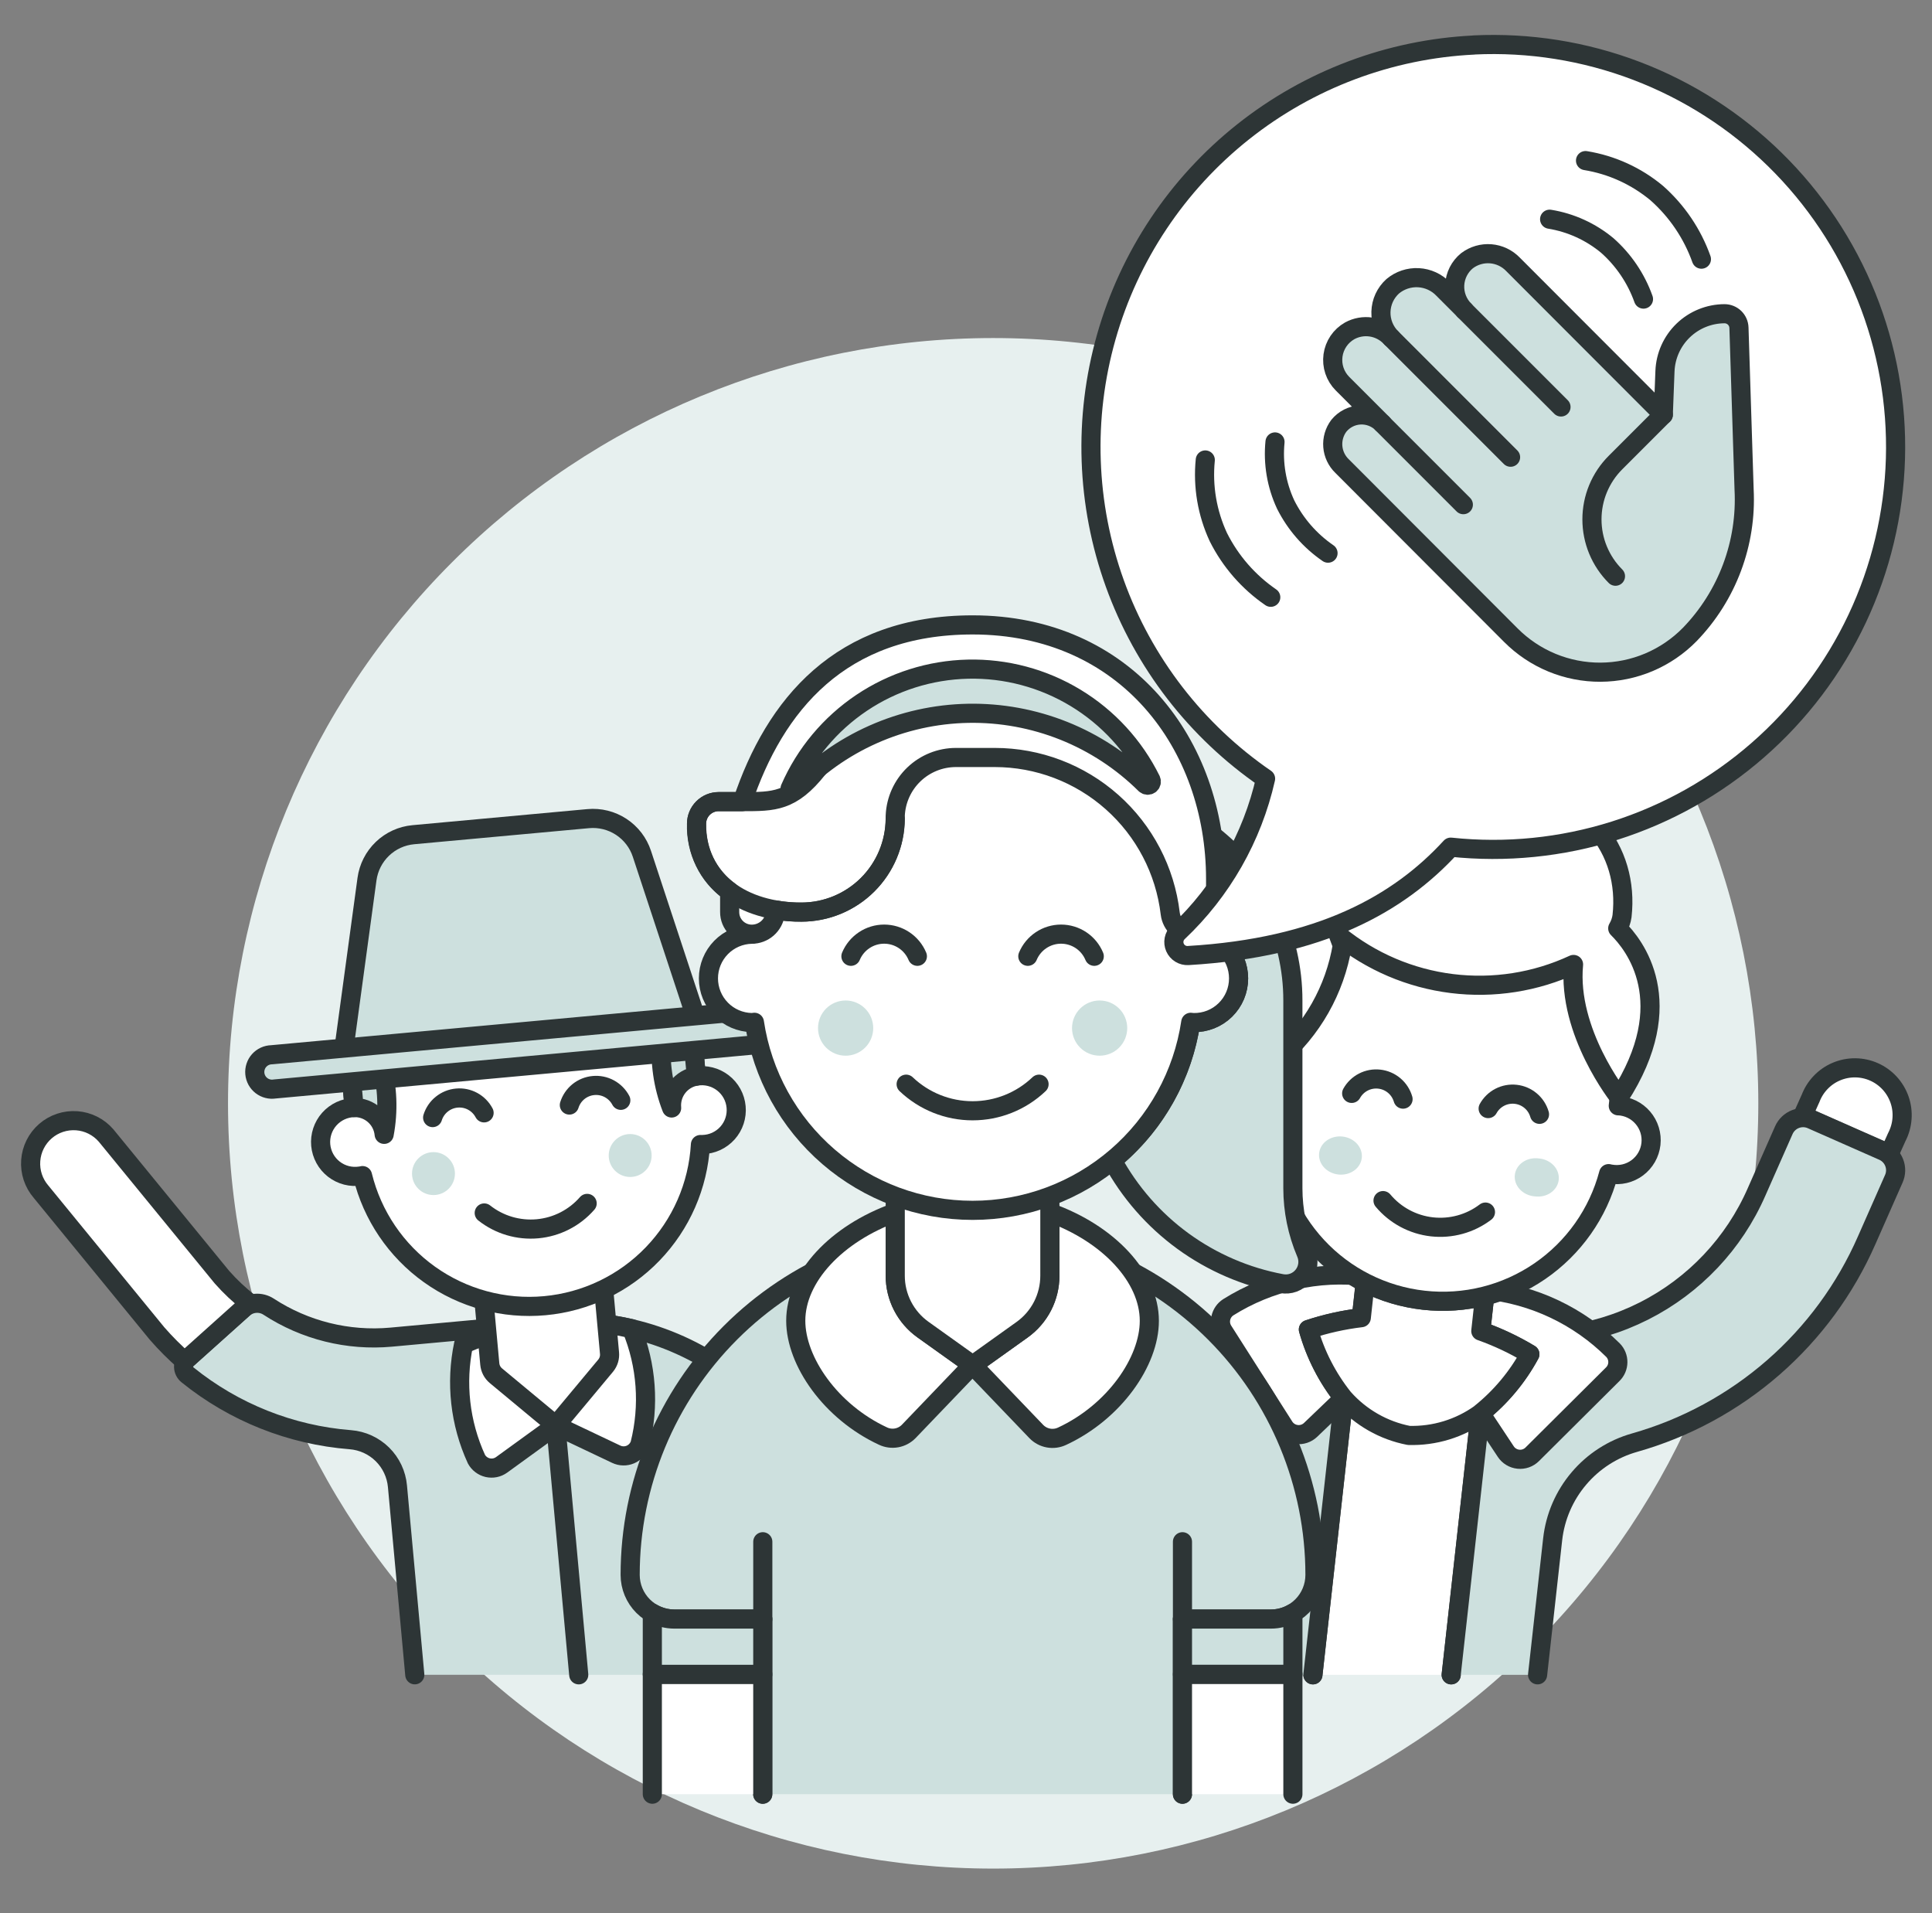 <svg xmlns="http://www.w3.org/2000/svg" width="101" height="100" viewBox="0 0 101 100" fill="none">
  <rect x="0" y="0" width="101" height="100" fill="#808080" stroke="none"/>
  <path d="M11.92 57.669C11.92 68.278 16.134 78.452 23.636 85.953C31.137 93.455 41.311 97.669 51.92 97.669C62.529 97.669 72.703 93.455 80.204 85.953C87.706 78.452 91.92 68.278 91.92 57.669C91.92 47.06 87.706 36.886 80.204 29.385C72.703 21.883 62.529 17.669 51.92 17.669C41.311 17.669 31.137 21.883 23.636 29.385C16.134 36.886 11.92 47.06 11.92 57.669Z" fill="#E7F0EF"/>
  <path d="M38.821 87.541L38.743 86.691L43.214 86.281C43.451 86.259 43.669 86.143 43.821 85.96C43.974 85.777 44.047 85.541 44.026 85.304L43.701 81.728C43.533 79.907 43.009 78.138 42.158 76.52C41.307 74.902 40.145 73.468 38.74 72.299C37.334 71.13 35.712 70.249 33.966 69.707C32.22 69.166 30.384 68.973 28.564 69.141C28.539 69.141 28.516 69.149 28.491 69.151L20.445 69.891C18.193 70.096 15.938 69.535 14.045 68.299C13.842 68.167 13.602 68.105 13.361 68.123C13.12 68.141 12.891 68.238 12.711 68.399L9.781 71.024C9.721 71.077 9.674 71.143 9.643 71.216C9.611 71.289 9.596 71.368 9.598 71.448C9.6 71.528 9.619 71.606 9.654 71.677C9.689 71.749 9.74 71.812 9.802 71.862C12.233 73.826 15.202 75.007 18.318 75.252C18.949 75.302 19.542 75.574 19.993 76.019C20.443 76.465 20.721 77.055 20.778 77.686L21.684 87.539" fill="#CDE0DE"/>
  <path d="M38.821 87.541L38.743 86.691L43.214 86.281C43.451 86.259 43.669 86.143 43.821 85.96C43.974 85.777 44.047 85.541 44.026 85.304L43.701 81.728C43.533 79.907 43.009 78.138 42.158 76.52C41.307 74.902 40.145 73.468 38.74 72.299C37.334 71.13 35.712 70.249 33.966 69.707C32.22 69.166 30.384 68.973 28.564 69.141C28.539 69.141 28.516 69.149 28.491 69.151L20.445 69.891C18.193 70.096 15.938 69.535 14.045 68.299C13.842 68.167 13.602 68.105 13.361 68.123C13.12 68.141 12.891 68.238 12.711 68.399L9.781 71.024C9.721 71.077 9.674 71.143 9.643 71.216C9.611 71.289 9.596 71.368 9.598 71.448C9.6 71.528 9.619 71.606 9.654 71.677C9.689 71.749 9.74 71.812 9.802 71.862C12.233 73.826 15.202 75.007 18.318 75.252C18.949 75.302 19.542 75.574 19.993 76.019C20.443 76.465 20.721 77.055 20.778 77.686L21.684 87.539" stroke="#2D3536" stroke-linecap="round" stroke-linejoin="round"/>
  <path d="M38.207 80.879L38.741 86.692" stroke="#2D3536" stroke-linecap="round" stroke-linejoin="round"/>
  <path d="M29.057 74.506L30.255 87.541" stroke="#2D3536" stroke-linecap="round" stroke-linejoin="round"/>
  <path d="M13.042 68.107C12.522 67.703 12.04 67.251 11.604 66.757L5.546 59.352C5.157 58.901 4.604 58.623 4.01 58.58C3.415 58.537 2.828 58.731 2.377 59.121C1.927 59.511 1.649 60.063 1.606 60.658C1.562 61.252 1.757 61.839 2.146 62.29L8.209 69.7C8.657 70.214 9.14 70.698 9.654 71.146L13.042 68.107Z" fill="white" stroke="#2D3536" stroke-linecap="round" stroke-linejoin="round"/>
  <path d="M24.237 70.255C23.81 72.279 24.045 74.387 24.907 76.267C24.968 76.379 25.052 76.476 25.154 76.553C25.255 76.63 25.372 76.684 25.496 76.713C25.621 76.741 25.749 76.743 25.874 76.718C25.999 76.693 26.117 76.641 26.221 76.567L29.056 74.511L32.217 76.011C32.332 76.066 32.457 76.095 32.585 76.097C32.712 76.1 32.839 76.075 32.956 76.025C33.073 75.975 33.178 75.9 33.264 75.807C33.35 75.713 33.416 75.602 33.456 75.481C33.96 73.475 33.807 71.36 33.019 69.448C30.081 68.763 27 69.046 24.237 70.255Z" fill="white" stroke="#2D3536" stroke-linecap="round" stroke-linejoin="round"/>
  <path d="M29.056 74.506L25.924 71.906C25.742 71.754 25.627 71.535 25.605 71.298L25.146 66.3L31.405 65.725L31.864 70.72C31.887 70.957 31.815 71.192 31.665 71.376L29.056 74.506Z" fill="white" stroke="#2D3536" stroke-linecap="round" stroke-linejoin="round"/>
  <path d="M36.399 56.248L36.193 54.012C35.956 51.656 34.798 49.489 32.97 47.983C31.143 46.476 28.795 45.753 26.437 45.969C24.079 46.186 21.902 47.325 20.379 49.139C18.857 50.953 18.113 53.295 18.309 55.655L18.515 57.891C18.269 57.897 18.026 57.954 17.803 58.057C17.579 58.161 17.379 58.31 17.215 58.494C17.051 58.678 16.927 58.894 16.85 59.128C16.773 59.362 16.745 59.609 16.767 59.855C16.79 60.1 16.863 60.339 16.981 60.555C17.099 60.771 17.261 60.961 17.455 61.112C17.65 61.263 17.873 61.373 18.112 61.434C18.351 61.495 18.6 61.507 18.843 61.468C18.881 61.468 18.915 61.452 18.952 61.447C19.463 63.535 20.706 65.369 22.455 66.617C24.205 67.865 26.344 68.444 28.484 68.247C30.625 68.05 32.623 67.092 34.115 65.546C35.608 63.999 36.496 61.969 36.617 59.823C36.654 59.823 36.69 59.828 36.727 59.823C36.974 59.818 37.218 59.762 37.442 59.659C37.666 59.555 37.867 59.407 38.032 59.223C38.197 59.038 38.322 58.822 38.399 58.588C38.476 58.353 38.505 58.105 38.482 57.859C38.46 57.613 38.387 57.374 38.268 57.157C38.149 56.941 37.987 56.751 37.791 56.6C37.596 56.449 37.371 56.339 37.132 56.279C36.892 56.218 36.643 56.208 36.399 56.248Z" fill="white" stroke="#2D3536" stroke-linecap="round" stroke-linejoin="round"/>
  <path d="M25.314 63.4C26.104 64.023 27.103 64.319 28.105 64.226C29.107 64.133 30.034 63.658 30.695 62.9" stroke="#2D3536" stroke-linecap="round" stroke-linejoin="round"/>
  <path d="M32.454 57.512C32.319 57.257 32.111 57.047 31.857 56.909C31.603 56.771 31.314 56.712 31.026 56.739C30.739 56.765 30.465 56.876 30.24 57.057C30.016 57.239 29.85 57.483 29.764 57.759" stroke="#2D3536" stroke-linecap="round" stroke-linejoin="round"/>
  <path d="M25.307 58.168C25.172 57.913 24.965 57.703 24.711 57.565C24.457 57.427 24.168 57.368 23.88 57.395C23.592 57.421 23.319 57.532 23.094 57.714C22.869 57.895 22.703 58.139 22.617 58.415" stroke="#2D3536" stroke-linecap="round" stroke-linejoin="round"/>
  <path d="M21.539 61.342C21.539 61.64 21.657 61.925 21.868 62.135C22.078 62.346 22.363 62.464 22.661 62.464C22.959 62.464 23.244 62.346 23.454 62.135C23.665 61.925 23.783 61.64 23.783 61.342C23.783 61.044 23.665 60.759 23.454 60.549C23.244 60.338 22.959 60.22 22.661 60.22C22.363 60.22 22.078 60.338 21.868 60.549C21.657 60.759 21.539 61.044 21.539 61.342Z" fill="#CDE0DE"/>
  <path d="M31.822 60.397C31.822 60.695 31.941 60.98 32.151 61.19C32.361 61.401 32.647 61.519 32.944 61.519C33.242 61.519 33.527 61.401 33.738 61.19C33.948 60.98 34.066 60.695 34.066 60.397C34.066 60.099 33.948 59.814 33.738 59.604C33.527 59.393 33.242 59.275 32.944 59.275C32.647 59.275 32.361 59.393 32.151 59.604C31.941 59.814 31.822 60.099 31.822 60.397Z" fill="#CDE0DE"/>
  <path d="M27.345 45.854C27.038 45.851 26.732 45.864 26.426 45.892C25.251 45.999 24.109 46.336 23.065 46.885C22.021 47.433 21.095 48.182 20.341 49.089C19.587 49.996 19.019 51.043 18.67 52.169C18.32 53.296 18.197 54.48 18.306 55.655L18.512 57.891C18.902 57.883 19.281 58.023 19.572 58.283C19.864 58.542 20.046 58.903 20.083 59.291C20.312 58.078 20.263 56.829 19.939 55.638C20.911 55.866 22.339 54.38 22.339 54.38L22.139 52.234C23.752 52.634 25.405 52.845 27.066 52.864C28.697 52.544 30.286 52.036 31.8 51.35L32 53.496C32 53.496 33.673 54.696 34.587 54.296C34.485 55.526 34.664 56.763 35.111 57.913C35.076 57.524 35.189 57.136 35.429 56.827C35.668 56.518 36.015 56.311 36.401 56.248L36.195 54.012C35.991 51.798 34.974 49.738 33.339 48.231C31.704 46.724 29.568 45.877 27.345 45.854Z" fill="#CDE0DE" stroke="#2D3536" stroke-linecap="round" stroke-linejoin="round"/>
  <path d="M21.607 43.629L30.752 42.789C31.359 42.733 31.967 42.885 32.476 43.218C32.986 43.553 33.367 44.049 33.557 44.628L36.637 53.971L17.859 55.7L19.185 45.952C19.267 45.348 19.551 44.789 19.991 44.367C20.43 43.945 21 43.685 21.607 43.629Z" fill="#CDE0DE" stroke="#2D3536" stroke-linecap="round" stroke-linejoin="round"/>
  <path d="M14.364 56.919C14.242 56.939 14.117 56.934 13.997 56.903C13.877 56.873 13.765 56.818 13.668 56.743C13.57 56.667 13.489 56.572 13.429 56.464C13.37 56.355 13.333 56.236 13.322 56.113C13.311 55.99 13.325 55.866 13.364 55.749C13.402 55.631 13.465 55.523 13.547 55.431C13.63 55.339 13.73 55.265 13.842 55.213C13.954 55.161 14.076 55.134 14.2 55.131L40.132 52.748C40.361 52.741 40.583 52.822 40.755 52.974C40.926 53.126 41.033 53.337 41.054 53.566C41.075 53.794 41.008 54.021 40.867 54.201C40.726 54.382 40.522 54.502 40.296 54.537L14.364 56.919Z" fill="#CDE0DE" stroke="#2D3536" stroke-linecap="round" stroke-linejoin="round"/>
  <path d="M75.865 87.541L77.386 73.878L70.246 73.089L68.637 87.541" fill="white"/>
  <path d="M75.865 87.541L77.386 73.878L70.246 73.089L68.637 87.541" stroke="#2D3536" stroke-linecap="round" stroke-linejoin="round"/>
  <path d="M94.644 57.427L94.244 58.32L98.76 60.32L99.16 59.431C99.316 59.131 99.409 58.803 99.433 58.465C99.458 58.128 99.413 57.79 99.301 57.471C99.189 57.152 99.013 56.859 98.784 56.61C98.555 56.362 98.277 56.163 97.968 56.026C97.659 55.889 97.325 55.817 96.987 55.814C96.649 55.812 96.314 55.878 96.002 56.01C95.691 56.141 95.41 56.335 95.177 56.58C94.943 56.824 94.762 57.114 94.645 57.431L94.644 57.427Z" fill="white" stroke="#2D3536" stroke-linecap="round" stroke-linejoin="round"/>
  <path d="M68.635 87.541L70.244 73.089C69.395 72.028 68.767 70.808 68.399 69.5C65.876 70.336 63.646 71.878 61.972 73.943C60.299 76.008 59.252 78.51 58.957 81.151L58.246 87.545" fill="#CDE0DE"/>
  <path d="M68.635 87.541L70.244 73.089C69.395 72.028 68.767 70.808 68.399 69.5C65.876 70.336 63.646 71.878 61.972 73.943C60.299 76.008 59.252 78.51 58.957 81.151L58.246 87.545" stroke="#2D3536" stroke-linecap="round" stroke-linejoin="round"/>
  <path d="M64.119 87.541L65.106 78.669" stroke="#2D3536" stroke-linecap="round" stroke-linejoin="round"/>
  <path d="M68.401 69.491C69.3 69.192 70.228 68.985 71.17 68.873L71.409 66.721C68.895 66.417 66.353 66.985 64.209 68.33C64.011 68.459 63.872 68.661 63.822 68.892C63.773 69.123 63.817 69.365 63.946 69.563L67.135 74.572C67.206 74.684 67.302 74.778 67.414 74.849C67.526 74.919 67.653 74.964 67.785 74.98C67.917 74.996 68.05 74.983 68.176 74.941C68.302 74.899 68.418 74.83 68.514 74.738L70.243 73.081C69.395 72.019 68.769 70.799 68.401 69.491Z" fill="white" stroke="#2D3536" stroke-linecap="round" stroke-linejoin="round"/>
  <path d="M80.381 87.541L81.169 80.457C81.3 79.285 81.777 78.178 82.54 77.279C83.302 76.379 84.315 75.727 85.45 75.406C88.128 74.647 90.605 73.305 92.703 71.476C94.801 69.647 96.468 67.377 97.585 64.828L99.005 61.611C99.123 61.344 99.13 61.041 99.024 60.77C98.919 60.498 98.71 60.279 98.443 60.161L94.704 58.511C94.438 58.393 94.135 58.386 93.863 58.492C93.591 58.597 93.372 58.806 93.254 59.073L91.834 62.288C90.655 64.992 88.569 67.198 85.936 68.528C83.302 69.857 80.288 70.225 77.412 69.569C78.306 69.886 79.164 70.294 79.975 70.785C79.327 71.979 78.446 73.031 77.384 73.878L75.863 87.541" fill="#CDE0DE"/>
  <path d="M80.381 87.541L81.169 80.457C81.3 79.285 81.777 78.178 82.54 77.279C83.302 76.379 84.315 75.727 85.45 75.406C88.128 74.647 90.605 73.305 92.703 71.476C94.801 69.647 96.468 67.377 97.585 64.828L99.005 61.611C99.123 61.344 99.13 61.041 99.024 60.77C98.919 60.498 98.71 60.279 98.443 60.161L94.704 58.511C94.438 58.393 94.135 58.386 93.863 58.492C93.591 58.597 93.372 58.806 93.254 59.073L91.834 62.288C90.655 64.992 88.569 67.198 85.936 68.528C83.302 69.857 80.288 70.225 77.412 69.569C78.306 69.886 79.164 70.294 79.975 70.785C79.327 71.979 78.446 73.031 77.384 73.878L75.863 87.541" stroke="#2D3536" stroke-linecap="round" stroke-linejoin="round"/>
  <path d="M79.978 70.78C79.166 70.291 78.307 69.885 77.413 69.569L77.653 67.416C80.172 67.672 82.527 68.785 84.323 70.57C84.489 70.739 84.58 70.967 84.577 71.203C84.575 71.439 84.478 71.665 84.309 71.83L80.1 76.016C80.006 76.109 79.892 76.181 79.767 76.225C79.642 76.269 79.508 76.285 79.376 76.271C79.244 76.257 79.117 76.215 79.003 76.146C78.889 76.078 78.792 75.985 78.719 75.874L77.394 73.874C78.454 73.025 79.332 71.973 79.978 70.78Z" fill="white" stroke="#2D3536" stroke-linecap="round" stroke-linejoin="round"/>
  <path d="M70.237 73.081C69.39 72.019 68.764 70.799 68.397 69.491C69.296 69.192 70.224 68.985 71.165 68.873L71.365 67.05C73.303 68.029 75.53 68.274 77.635 67.74H77.614L77.413 69.572C78.307 69.888 79.166 70.294 79.978 70.783C79.331 71.977 78.452 73.029 77.391 73.878V73.884C76.303 74.665 74.987 75.067 73.647 75.028C72.333 74.773 71.138 74.092 70.248 73.092" fill="white"/>
  <path d="M70.237 73.081C69.39 72.019 68.764 70.799 68.397 69.491C69.296 69.192 70.224 68.985 71.165 68.873L71.365 67.05C73.303 68.029 75.53 68.274 77.635 67.74H77.614L77.413 69.572C78.307 69.888 79.166 70.294 79.978 70.783C79.331 71.977 78.452 73.029 77.391 73.878V73.884C76.303 74.665 74.987 75.067 73.647 75.028C72.333 74.773 71.138 74.092 70.248 73.092" stroke="#2D3536" stroke-linecap="round" stroke-linejoin="round"/>
  <path d="M84.6 57.8L84.849 55.569C84.996 54.389 84.908 53.191 84.588 52.045C84.269 50.899 83.726 49.828 82.989 48.894C82.253 47.96 81.338 47.182 80.298 46.605C79.258 46.027 78.114 45.662 76.932 45.53C75.75 45.398 74.553 45.503 73.412 45.838C72.27 46.172 71.207 46.73 70.283 47.479C69.359 48.228 68.593 49.153 68.029 50.201C67.466 51.248 67.116 52.397 67.001 53.581L66.752 55.812C66.296 55.791 65.848 55.944 65.501 56.241C65.153 56.538 64.931 56.955 64.88 57.41C64.829 57.864 64.953 58.321 65.227 58.687C65.5 59.053 65.903 59.302 66.353 59.382H66.463C66.543 61.53 67.392 63.577 68.855 65.152C70.318 66.727 72.297 67.724 74.433 67.961C76.57 68.199 78.72 67.662 80.493 66.447C82.266 65.233 83.544 63.422 84.094 61.344C84.13 61.351 84.165 61.363 84.201 61.367C84.444 61.41 84.693 61.403 84.932 61.347C85.172 61.29 85.397 61.185 85.595 61.038C85.792 60.89 85.957 60.704 86.08 60.49C86.202 60.277 86.279 60.04 86.307 59.795C86.334 59.551 86.311 59.303 86.239 59.068C86.167 58.832 86.047 58.614 85.887 58.427C85.728 58.239 85.531 58.087 85.31 57.978C85.089 57.87 84.847 57.808 84.602 57.797L84.6 57.8Z" fill="white" stroke="#2D3536" stroke-linecap="round" stroke-linejoin="round"/>
  <path d="M80.481 58.244C80.4 57.966 80.24 57.719 80.019 57.533C79.797 57.346 79.526 57.23 79.239 57.198C78.952 57.166 78.662 57.219 78.405 57.352C78.148 57.485 77.937 57.691 77.797 57.944" stroke="#2D3536" stroke-linecap="round" stroke-linejoin="round"/>
  <path d="M73.348 57.45C73.267 57.172 73.106 56.925 72.885 56.739C72.664 56.553 72.392 56.437 72.105 56.405C71.818 56.373 71.528 56.426 71.271 56.559C71.014 56.692 70.802 56.897 70.662 57.15" stroke="#2D3536" stroke-linecap="round" stroke-linejoin="round"/>
  <path d="M69.965 61.39C70.111 61.406 70.259 61.397 70.4 61.362C70.541 61.327 70.672 61.268 70.786 61.187C70.9 61.107 70.994 61.007 71.063 60.892C71.133 60.778 71.176 60.653 71.191 60.522C71.205 60.392 71.191 60.26 71.148 60.133C71.105 60.007 71.035 59.888 70.942 59.784C70.849 59.681 70.734 59.594 70.604 59.529C70.474 59.464 70.332 59.422 70.186 59.406C70.039 59.39 69.891 59.399 69.751 59.434C69.61 59.469 69.479 59.528 69.365 59.609C69.135 59.772 68.99 60.011 68.96 60.274C68.931 60.537 69.021 60.803 69.209 61.012C69.398 61.221 69.67 61.357 69.966 61.39H69.965Z" fill="#CDE0DE"/>
  <path d="M80.228 62.533C80.377 62.553 80.528 62.547 80.672 62.514C80.817 62.482 80.951 62.423 81.069 62.343C81.186 62.262 81.283 62.161 81.355 62.045C81.427 61.93 81.471 61.802 81.486 61.669C81.5 61.536 81.485 61.402 81.441 61.273C81.396 61.144 81.323 61.024 81.227 60.92C81.13 60.816 81.011 60.729 80.877 60.666C80.744 60.602 80.598 60.563 80.448 60.55C80.3 60.53 80.149 60.536 80.004 60.569C79.86 60.601 79.725 60.66 79.608 60.74C79.491 60.821 79.393 60.922 79.322 61.038C79.25 61.154 79.206 61.282 79.191 61.414C79.176 61.547 79.192 61.681 79.236 61.81C79.281 61.939 79.353 62.059 79.45 62.163C79.547 62.267 79.666 62.354 79.799 62.417C79.933 62.481 80.079 62.52 80.228 62.533Z" fill="#CDE0DE"/>
  <path d="M72.301 62.754C72.945 63.523 73.861 64.014 74.858 64.126C75.855 64.237 76.857 63.961 77.656 63.354" stroke="#2D3536" stroke-linecap="round" stroke-linejoin="round"/>
  <path d="M84.571 48.524C84.688 48.327 84.765 48.109 84.796 47.882C85.18 44.432 82.911 41.348 78.352 40.84C77.459 40.74 72.945 41.009 74.187 37.666C68.587 39.301 68.287 46.044 68.287 46.044C68.267 46.373 68.331 46.702 68.473 47C67.26 47.891 64.951 50.349 66.798 55.366C68.592 53.845 69.788 51.737 70.171 49.416L69.971 48.88C71.67 50.262 73.723 51.138 75.896 51.409C78.07 51.679 80.275 51.334 82.261 50.411C81.925 53.945 84.645 57.352 84.645 57.352C87.861 52.385 85.424 49.359 84.571 48.524Z" fill="white" stroke="#2D3536" stroke-linecap="round" stroke-linejoin="round"/>
  <path d="M61.815 93.78V84.626H66.434C67.047 84.626 67.634 84.383 68.067 83.95C68.5 83.517 68.743 82.929 68.743 82.317C68.743 77.57 66.858 73.017 63.501 69.66C60.144 66.303 55.591 64.417 50.843 64.417C46.096 64.417 41.543 66.303 38.186 69.66C34.829 73.017 32.943 77.57 32.943 82.317C32.944 82.93 33.187 83.517 33.62 83.95C34.053 84.383 34.641 84.626 35.253 84.626H39.872V93.78" fill="#CDE0DE"/>
  <path d="M61.815 93.78V84.626H66.434C67.047 84.626 67.634 84.383 68.067 83.95C68.5 83.517 68.743 82.929 68.743 82.317C68.743 77.57 66.858 73.017 63.501 69.66C60.144 66.303 55.591 64.417 50.843 64.417C46.096 64.417 41.543 66.303 38.186 69.66C34.829 73.017 32.943 77.57 32.943 82.317C32.944 82.93 33.187 83.517 33.62 83.95C34.053 84.383 34.641 84.626 35.253 84.626H39.872V93.78" stroke="#2D3536" stroke-linecap="round" stroke-linejoin="round"/>
  <path d="M46.8 66.677V63.377C43.724 64.482 41.6 66.751 41.6 69.033C41.6 71.155 43.431 73.794 46.159 75.061C46.38 75.166 46.629 75.2 46.871 75.156C47.112 75.113 47.334 74.995 47.506 74.819L50.838 71.343L48.255 69.5C47.804 69.18 47.437 68.756 47.184 68.265C46.931 67.774 46.799 67.23 46.8 66.677Z" fill="white" stroke="#2D3536" stroke-linecap="round" stroke-linejoin="round"/>
  <path d="M54.887 63.381V66.681C54.887 67.232 54.755 67.776 54.503 68.266C54.251 68.756 53.885 69.179 53.437 69.5L50.846 71.351L54.178 74.827C54.349 75.003 54.571 75.121 54.812 75.164C55.054 75.208 55.303 75.174 55.525 75.069C58.253 73.802 60.084 71.163 60.084 69.041C60.084 66.755 57.964 64.486 54.887 63.381Z" fill="white" stroke="#2D3536" stroke-linecap="round" stroke-linejoin="round"/>
  <path d="M53.438 69.5L50.847 71.351L48.256 69.5C47.806 69.18 47.439 68.756 47.185 68.265C46.932 67.774 46.8 67.23 46.801 66.677V60.954H54.884V66.677C54.885 67.229 54.754 67.773 54.503 68.264C54.251 68.755 53.886 69.179 53.438 69.5Z" fill="white" stroke="#2D3536" stroke-linecap="round" stroke-linejoin="round"/>
  <path d="M67.589 93.78V87.513H61.816V93.78" fill="white"/>
  <path d="M67.589 93.78V87.513H61.816V93.78" stroke="#2D3536" stroke-linecap="round" stroke-linejoin="round"/>
  <path d="M39.876 93.78V87.513H34.102V93.78" fill="white"/>
  <path d="M39.876 93.78V87.513H34.102V93.78" stroke="#2D3536" stroke-linecap="round" stroke-linejoin="round"/>
  <path d="M61.816 80.585V84.626" stroke="#2D3536" stroke-linecap="round" stroke-linejoin="round"/>
  <path d="M39.877 80.585V84.626" stroke="#2D3536" stroke-linecap="round" stroke-linejoin="round"/>
  <path d="M67.589 84.316C67.239 84.52 66.841 84.627 66.435 84.626H61.816V87.513H67.589V84.316Z" fill="#CDE0DE" stroke="#2D3536" stroke-linecap="round" stroke-linejoin="round"/>
  <path d="M39.876 84.626H35.257C34.851 84.626 34.453 84.519 34.102 84.316V87.516H39.876V84.626Z" fill="#CDE0DE" stroke="#2D3536" stroke-linecap="round" stroke-linejoin="round"/>
  <path d="M67.588 62.109V52.294C67.59 50.628 67.212 48.984 66.482 47.487C65.753 45.989 64.691 44.678 63.378 43.653C63.491 44.411 63.548 45.177 63.547 45.943V47.675C63.547 47.981 63.426 48.275 63.209 48.492C62.992 48.708 62.699 48.83 62.392 48.83C62.7 48.824 63.005 48.879 63.291 48.992C63.577 49.105 63.837 49.274 64.057 49.489C64.276 49.704 64.451 49.961 64.57 50.244C64.689 50.528 64.751 50.832 64.751 51.139C64.751 51.447 64.689 51.751 64.57 52.035C64.451 52.318 64.276 52.575 64.057 52.79C63.837 53.005 63.577 53.174 63.291 53.287C63.005 53.4 62.7 53.455 62.392 53.449C62.344 53.449 62.298 53.437 62.25 53.434C61.826 56.265 60.364 58.837 58.15 60.652C59.053 62.317 60.315 63.759 61.846 64.874C63.377 65.988 65.138 66.746 66.999 67.093C67.206 67.132 67.42 67.115 67.618 67.042C67.816 66.969 67.99 66.843 68.121 66.678C68.253 66.514 68.337 66.317 68.365 66.108C68.393 65.899 68.363 65.686 68.279 65.493C67.824 64.423 67.589 63.272 67.588 62.109Z" fill="#CDE0DE" stroke="#2D3536" stroke-linecap="round" stroke-linejoin="round"/>
  <path d="M62.392 48.83V45.943C62.364 42.899 61.135 39.989 58.972 37.847C56.81 35.704 53.889 34.502 50.845 34.502C47.8 34.502 44.88 35.704 42.717 37.847C40.554 39.989 39.325 42.899 39.297 45.943V48.83C38.693 48.843 38.118 49.091 37.695 49.523C37.272 49.955 37.035 50.535 37.035 51.139C37.035 51.744 37.272 52.324 37.695 52.756C38.118 53.188 38.693 53.436 39.297 53.449C39.346 53.449 39.391 53.437 39.439 53.434C39.847 56.167 41.223 58.663 43.316 60.466C45.41 62.27 48.081 63.263 50.845 63.263C53.608 63.263 56.279 62.27 58.373 60.466C60.466 58.663 61.842 56.167 62.25 53.434C62.298 53.434 62.344 53.449 62.392 53.449C62.699 53.455 63.005 53.4 63.291 53.287C63.577 53.174 63.837 53.005 64.056 52.79C64.276 52.575 64.451 52.318 64.57 52.035C64.689 51.751 64.75 51.447 64.75 51.139C64.75 50.832 64.689 50.528 64.57 50.244C64.451 49.961 64.276 49.704 64.056 49.489C63.837 49.274 63.577 49.105 63.291 48.992C63.005 48.879 62.699 48.824 62.392 48.83Z" fill="white" stroke="#2D3536" stroke-linecap="round" stroke-linejoin="round"/>
  <path d="M42.764 53.737C42.764 54.12 42.916 54.487 43.186 54.757C43.457 55.028 43.824 55.18 44.207 55.18C44.589 55.18 44.956 55.028 45.227 54.757C45.498 54.487 45.65 54.12 45.65 53.737C45.65 53.354 45.498 52.987 45.227 52.717C44.956 52.446 44.589 52.294 44.207 52.294C43.824 52.294 43.457 52.446 43.186 52.717C42.916 52.987 42.764 53.354 42.764 53.737Z" fill="#CDE0DE"/>
  <path d="M56.043 53.737C56.043 54.12 56.195 54.487 56.466 54.757C56.736 55.028 57.103 55.18 57.486 55.18C57.869 55.18 58.236 55.028 58.506 54.757C58.777 54.487 58.929 54.12 58.929 53.737C58.929 53.354 58.777 52.987 58.506 52.717C58.236 52.446 57.869 52.294 57.486 52.294C57.103 52.294 56.736 52.446 56.466 52.717C56.195 52.987 56.043 53.354 56.043 53.737Z" fill="#CDE0DE"/>
  <path d="M47.371 56.669C48.308 57.561 49.552 58.059 50.845 58.059C52.139 58.059 53.383 57.561 54.319 56.669" stroke="#2D3536" stroke-linecap="round" stroke-linejoin="round"/>
  <path d="M57.205 49.984C57.063 49.641 56.822 49.348 56.513 49.142C56.203 48.936 55.84 48.826 55.469 48.826C55.097 48.826 54.734 48.936 54.425 49.142C54.116 49.348 53.875 49.641 53.732 49.984" stroke="#2D3536" stroke-linecap="round" stroke-linejoin="round"/>
  <path d="M47.958 49.984C47.815 49.641 47.574 49.348 47.265 49.142C46.956 48.936 46.593 48.826 46.221 48.826C45.85 48.826 45.487 48.936 45.178 49.142C44.869 49.348 44.627 49.641 44.484 49.984" stroke="#2D3536" stroke-linecap="round" stroke-linejoin="round"/>
  <path d="M50.847 32.663C43.918 32.663 40.501 36.87 38.813 41.9H37.567C37.261 41.9 36.967 42.022 36.751 42.239C36.534 42.455 36.413 42.749 36.413 43.055C36.389 43.742 36.535 44.424 36.837 45.041C37.139 45.659 37.588 46.192 38.145 46.595V47.674C38.145 47.826 38.174 47.976 38.232 48.117C38.29 48.257 38.376 48.384 38.483 48.492C38.59 48.599 38.718 48.684 38.858 48.742C38.998 48.8 39.149 48.83 39.301 48.83C39.602 48.83 39.894 48.72 40.12 48.521C40.346 48.321 40.492 48.046 40.53 47.747L40.554 47.563C40.998 47.645 41.448 47.682 41.9 47.675C43.194 47.673 44.436 47.16 45.354 46.247C46.272 45.334 46.792 44.095 46.801 42.8V42.63C46.837 41.812 47.188 41.04 47.779 40.474C48.371 39.908 49.158 39.593 49.977 39.593H52.001C54.263 39.593 56.447 40.423 58.138 41.926C59.829 43.428 60.91 45.499 61.176 47.746C61.211 48.045 61.354 48.32 61.578 48.52C61.803 48.72 62.093 48.831 62.394 48.831C62.7 48.831 62.994 48.709 63.21 48.493C63.427 48.276 63.549 47.982 63.549 47.676V45.943C63.549 38.928 58.882 32.663 50.847 32.663Z" fill="white" stroke="#2D3536" stroke-linecap="round" stroke-linejoin="round"/>
  <path d="M41.306 41.212C41.295 41.237 41.294 41.265 41.302 41.291C41.31 41.317 41.327 41.339 41.349 41.354C41.372 41.369 41.399 41.376 41.426 41.372C41.453 41.369 41.478 41.357 41.497 41.337C42.668 40.087 44.078 39.084 45.644 38.388C47.209 37.692 48.898 37.316 50.611 37.284C52.324 37.252 54.026 37.564 55.617 38.2C57.207 38.837 58.654 39.786 59.871 40.992C59.903 41.022 59.945 41.039 59.988 41.042C60.032 41.045 60.075 41.032 60.111 41.006C60.146 40.981 60.171 40.943 60.182 40.901C60.193 40.859 60.189 40.814 60.171 40.774C59.294 38.996 57.926 37.505 56.23 36.478C54.534 35.451 52.58 34.93 50.598 34.976C48.615 35.022 46.688 35.633 45.041 36.738C43.395 37.843 42.098 39.395 41.304 41.212H41.306Z" fill="#CDE0DE" stroke="#2D3536" stroke-linecap="round" stroke-linejoin="round"/>
  <path d="M46.799 42.8C46.79 44.094 46.27 45.333 45.353 46.246C44.435 47.159 43.194 47.673 41.899 47.675C38.869 47.675 36.414 46.085 36.414 43.056C36.414 42.75 36.535 42.457 36.751 42.24C36.966 42.023 37.259 41.901 37.565 41.9H38.811C40.452 41.9 41.383 41.914 42.762 40.168" stroke="#2D3536" stroke-linecap="round" stroke-linejoin="round"/>
  <path d="M77.05 2.354C72.652 2.567 68.432 4.154 64.985 6.892C61.537 9.63 59.036 13.381 57.833 17.616C56.63 21.851 56.787 26.357 58.281 30.499C59.775 34.64 62.531 38.208 66.161 40.7C65.467 43.773 63.873 46.569 61.582 48.731C61.478 48.831 61.407 48.961 61.379 49.103C61.351 49.245 61.368 49.392 61.426 49.524C61.484 49.656 61.581 49.767 61.705 49.843C61.828 49.918 61.971 49.954 62.116 49.945C69.041 49.536 73.116 47.245 75.84 44.28C78.722 44.586 81.637 44.293 84.401 43.42C87.165 42.546 89.719 41.111 91.901 39.203C94.085 37.296 95.85 34.959 97.087 32.337C98.323 29.715 99.005 26.866 99.089 23.968C99.172 21.071 98.656 18.187 97.573 15.499C96.489 12.81 94.862 10.374 92.792 8.344C90.723 6.314 88.256 4.734 85.547 3.703C82.838 2.671 79.945 2.211 77.05 2.35V2.354Z" fill="white" stroke="#2D3536" stroke-linecap="round" stroke-linejoin="round"/>
  <path d="M87.04 19.4L86.952 21.682L79.099 13.82C78.791 13.498 78.376 13.301 77.932 13.265C77.488 13.23 77.046 13.359 76.691 13.628C76.501 13.782 76.346 13.975 76.235 14.193C76.125 14.411 76.061 14.65 76.048 14.894C76.036 15.139 76.074 15.383 76.162 15.611C76.25 15.839 76.385 16.047 76.557 16.22L75.445 15.107C75.106 14.753 74.644 14.542 74.155 14.515C73.665 14.489 73.183 14.649 72.807 14.964C72.62 15.133 72.468 15.339 72.362 15.568C72.257 15.797 72.199 16.046 72.192 16.299C72.185 16.551 72.23 16.802 72.323 17.037C72.417 17.272 72.557 17.485 72.735 17.664L72.685 17.614C72.415 17.334 72.06 17.152 71.676 17.094C71.291 17.036 70.898 17.106 70.557 17.293C70.323 17.426 70.122 17.611 69.971 17.834C69.82 18.058 69.722 18.313 69.686 18.58C69.65 18.847 69.675 19.119 69.761 19.374C69.847 19.63 69.991 19.862 70.181 20.053L72.265 22.136C72.114 21.984 71.932 21.866 71.732 21.789C71.532 21.712 71.317 21.678 71.103 21.689C70.889 21.7 70.68 21.756 70.489 21.853C70.297 21.95 70.129 22.087 69.993 22.253C69.758 22.564 69.645 22.951 69.676 23.34C69.707 23.729 69.88 24.093 70.161 24.363L78.984 33.2C79.599 33.817 80.329 34.305 81.134 34.638C81.939 34.97 82.802 35.139 83.672 35.135C84.543 35.131 85.404 34.954 86.206 34.615C87.007 34.275 87.734 33.78 88.342 33.158C89.308 32.158 90.058 30.97 90.546 29.667C91.034 28.365 91.249 26.977 91.177 25.588L90.908 17.129C90.902 16.933 90.82 16.747 90.679 16.61C90.537 16.474 90.349 16.398 90.152 16.398C89.347 16.401 88.573 16.715 87.993 17.274C87.413 17.833 87.072 18.595 87.04 19.4Z" fill="#CDE0DE" stroke="#2D3536" stroke-linecap="round" stroke-linejoin="round"/>
  <path d="M72.262 22.14L76.5 26.378" stroke="#2D3536" stroke-linecap="round" stroke-linejoin="round"/>
  <path d="M72.731 17.659L78.969 23.898" stroke="#2D3536" stroke-linecap="round" stroke-linejoin="round"/>
  <path d="M76.553 16.22L81.605 21.272" stroke="#2D3536" stroke-linecap="round" stroke-linejoin="round"/>
  <path d="M86.953 21.678L84.453 24.178C84.063 24.568 83.754 25.031 83.542 25.541C83.331 26.05 83.223 26.596 83.223 27.148C83.223 27.7 83.331 28.246 83.542 28.755C83.754 29.265 84.063 29.728 84.453 30.118" stroke="#2D3536" stroke-linecap="round" stroke-linejoin="round"/>
  <path d="M81.01 11.458C82.12 11.638 83.162 12.113 84.027 12.833C84.883 13.592 85.533 14.555 85.917 15.633" stroke="#2D3536" stroke-linecap="round" stroke-linejoin="round"/>
  <path d="M82.887 8.394C84.258 8.617 85.545 9.204 86.612 10.094C87.669 11.029 88.472 12.217 88.946 13.546" stroke="#2D3536" stroke-linecap="round" stroke-linejoin="round"/>
  <path d="M66.654 23.1C66.543 24.22 66.734 25.349 67.209 26.369C67.721 27.391 68.484 28.266 69.426 28.913" stroke="#2D3536" stroke-linecap="round" stroke-linejoin="round"/>
  <path d="M63.009 24.042C62.871 25.424 63.108 26.818 63.694 28.078C64.327 29.339 65.269 30.42 66.432 31.219" stroke="#2D3536" stroke-linecap="round" stroke-linejoin="round"/>
</svg>